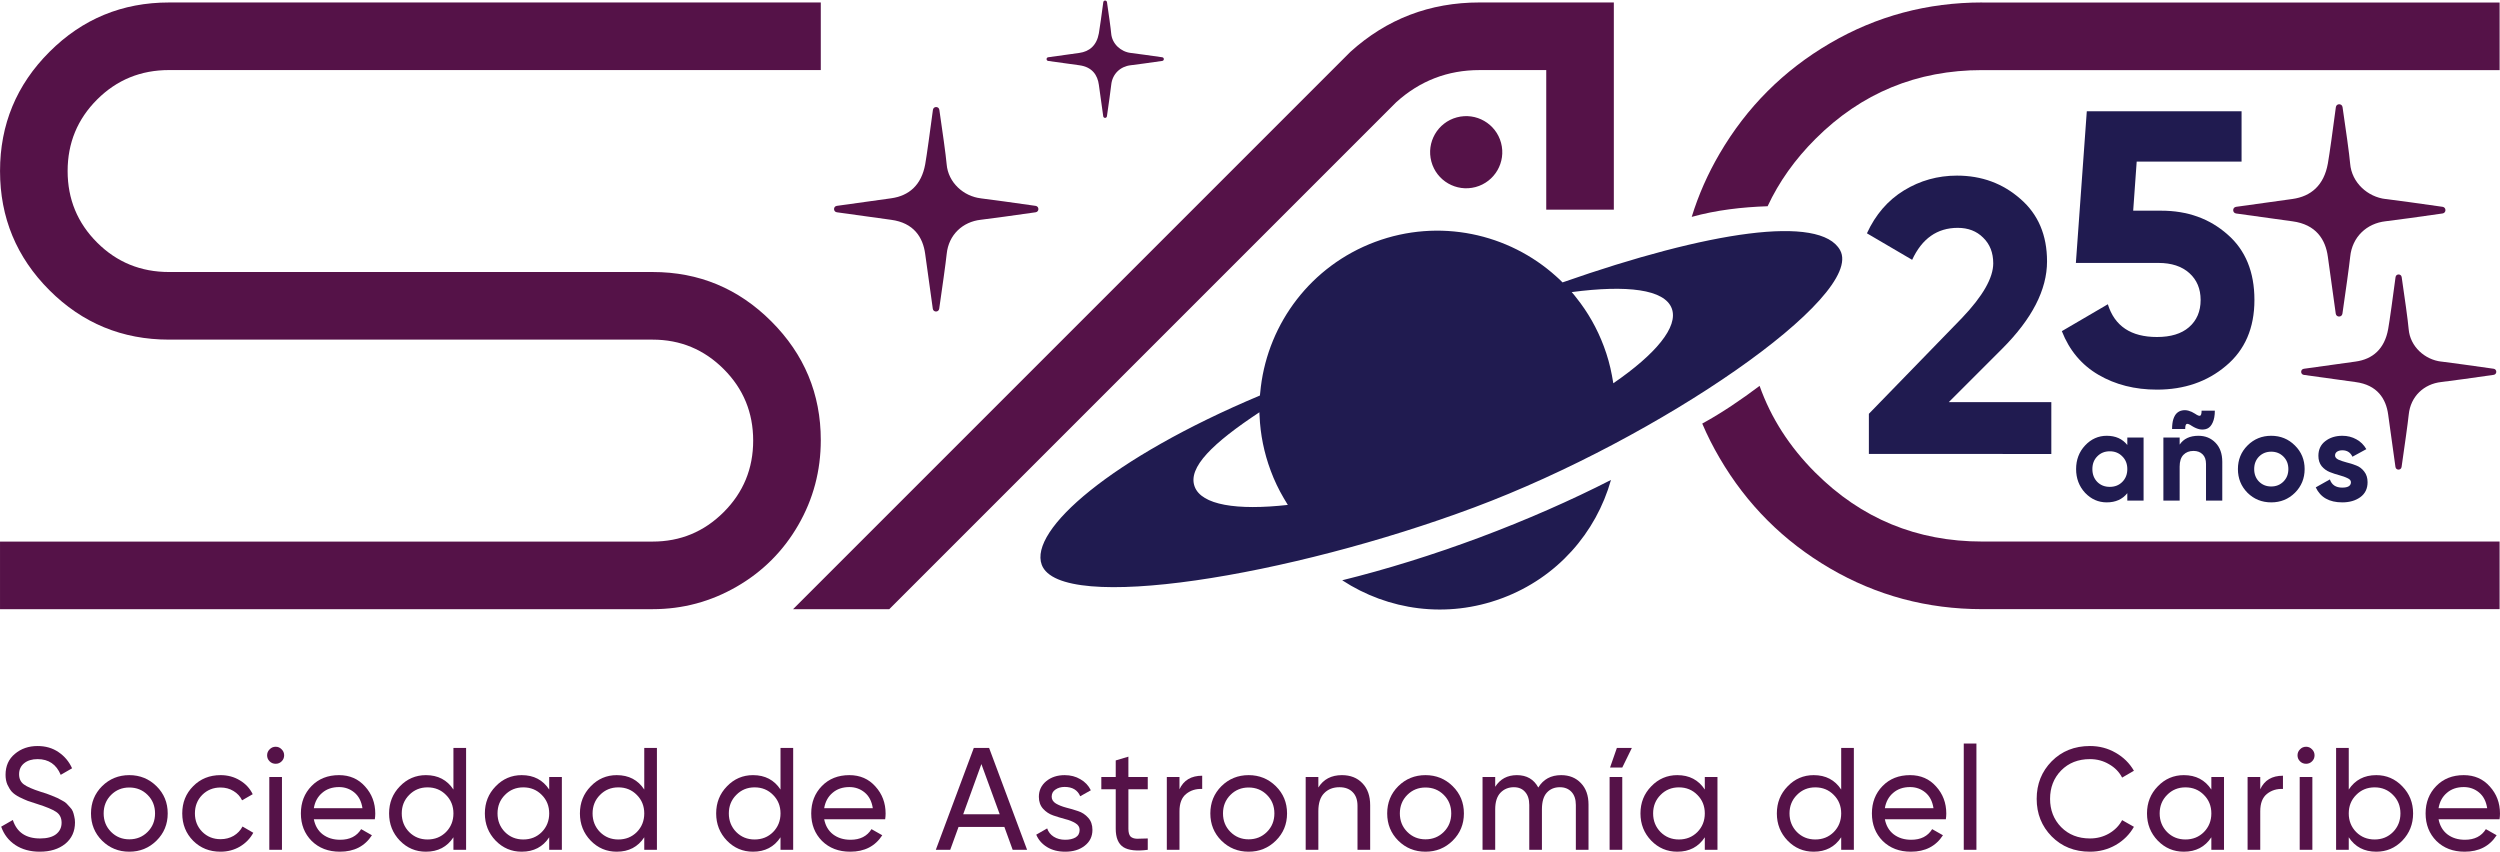 <?xml version="1.0" encoding="UTF-8" standalone="no"?>
<svg
   id="Layer_1"
   data-name="Layer 1"
   viewBox="0 0 1320 450"
   version="1.1"
   sodipodi:docname="sac-logo-25-aniversario-trim.svg"
   inkscape:version="1.3.2 (091e20e, 2023-11-25, custom)"
   width="1320"
   height="450"
   inkscape:export-filename="sac-logo-25-aniversario-trim.png"
   inkscape:export-xdpi="96"
   inkscape:export-ydpi="96"
   xmlns:inkscape="http://www.inkscape.org/namespaces/inkscape"
   xmlns:sodipodi="http://sodipodi.sourceforge.net/DTD/sodipodi-0.dtd"
   xmlns="http://www.w3.org/2000/svg"
   xmlns:svg="http://www.w3.org/2000/svg">
  <sodipodi:namedview
     id="namedview34"
     pagecolor="#ffffff"
     bordercolor="#000000"
     borderopacity="0.25"
     inkscape:showpageshadow="2"
     inkscape:pageopacity="0.0"
     inkscape:pagecheckerboard="0"
     inkscape:deskcolor="#d1d1d1"
     inkscape:zoom="0.54305556"
     inkscape:cx="767.87723"
     inkscape:cy="329.61637"
     inkscape:window-width="1720"
     inkscape:window-height="1360"
     inkscape:window-x="0"
     inkscape:window-y="0"
     inkscape:window-maximized="0"
     inkscape:current-layer="Layer_1" />
  <defs
     id="defs1">
    <style
       id="style1">
      .cls-1, .cls-2 {
      fill: #551248;
      }

      .cls-2 {
      font-family: Gilroy-Medium, Gilroy-Medium;
      font-size: 76.86px;
      font-weight: 500;
      }

      .cls-3, .cls-4, .cls-5 {
      fill: #201b50;
      }

      .cls-4 {
      font-size: 205.84px;
      }

      .cls-4, .cls-5 {
      font-family: Gilroy-Bold, Gilroy-Bold;
      font-weight: 700;
      }

      .cls-6 {
      letter-spacing: 0em;
      }

      .cls-7 {
      letter-spacing: .02em;
      }

      .cls-8 {
      letter-spacing: .03em;
      }

      .cls-9 {
      letter-spacing: .02em;
      }

      .cls-10 {
      letter-spacing: .02em;
      }

      .cls-11 {
      letter-spacing: .02em;
      }

      .cls-12 {
      letter-spacing: .02em;
      }

      .cls-13 {
      letter-spacing: .02em;
      }

      .cls-14 {
      letter-spacing: .02em;
      }

      .cls-5 {
      font-size: 66.59px;
      }

      .cls-15 {
      letter-spacing: .02em;
      }

      .cls-16 {
      letter-spacing: .04em;
      }

      .cls-17 {
      letter-spacing: .04em;
      }

      .cls-18 {
      letter-spacing: 0em;
      }
    </style>
  </defs>
  <g
     id="g1"
     transform="translate(0.007,0.299)">
    <path
       d="M 986.758,239.393 V 218.191 l 49.196,-50.637 q 16.467,-17.291 16.467,-28.818 0,-8.439 -5.352,-13.585 -5.146,-5.146 -13.38,-5.146 -16.261,0 -24.083,16.879 l -23.877,-13.997 q 6.793,-14.82 19.555,-22.642 12.762,-7.822 27.994,-7.822 19.555,0 33.552,12.35 13.997,12.145 13.997,32.934 0,22.437 -23.672,46.108 l -28.2,28.2 h 54.136 v 27.377 z"
       id="text1"
       class="cls-4"
       style="font-weight:700;font-size:205.84px;font-family:Gilroy-Bold, Gilroy-Bold;fill:#201b50"
       aria-label="2" />
    <path
       d="m 1141.135,110.944 q 20.79,0 34.993,12.556 14.203,12.35 14.203,34.581 0,22.231 -15.026,34.787 -14.82,12.556 -36.434,12.556 -17.496,0 -30.876,-7.822 -13.38,-7.822 -19.349,-23.054 l 24.289,-14.203 q 5.352,17.291 25.936,17.291 10.909,0 16.879,-5.146 6.175,-5.352 6.175,-14.409 0,-8.851 -5.969,-14.203 -5.969,-5.352 -16.261,-5.352 h -43.638 l 5.764,-80.072 h 81.718 v 26.553 h -55.371 l -1.853,25.936 z"
       id="text2"
       class="cls-4"
       style="font-weight:700;font-size:205.84px;font-family:Gilroy-Bold, Gilroy-Bold;fill:#201b50"
       aria-label="5" />
    <g
       id="g3"
       transform="translate(-291,-299.257)">
      <path
         class="cls-1"
         d="m 1550.58,404.05 c -9.39,-1.09 -17.9,-8.62 -18.71,-18.71 -0.38,-4.72 -2.43,-19.11 -4.01,-29.82 -0.3,-2.04 -3.26,-2.02 -3.53,0.02 -1.42,10.73 -3.38,25.13 -4.23,29.79 -2.07,11.49 -8.91,17.34 -18.7,18.69 -4.68,0.64 -19.04,2.65 -29.74,4.14 -2.05,0.28 -2.05,3.23 0,3.52 10.72,1.5 25.07,3.51 29.75,4.13 12.45,1.65 17.47,9.6 18.69,18.69 0.64,4.73 2.67,19.31 4.17,30.06 0.29,2.04 3.23,2.05 3.53,0 1.55,-10.74 3.62,-25.32 4.1,-30.07 1.07,-10.48 8.74,-17.6 18.69,-18.71 4.74,-0.52 19.33,-2.57 30.07,-4.11 2.04,-0.29 2.04,-3.23 0,-3.52 -10.75,-1.53 -25.33,-3.58 -30.07,-4.13"
         id="path2" />
      <path
         class="cls-1"
         d="m 1579.96,489.88 c -8.63,-1 -16.45,-7.92 -17.2,-17.2 -0.35,-4.34 -2.23,-17.57 -3.68,-27.41 -0.27,-1.88 -2.99,-1.86 -3.24,0.02 -1.31,9.86 -3.11,23.1 -3.89,27.39 -1.9,10.56 -8.19,15.94 -17.19,17.18 -4.3,0.59 -17.5,2.43 -27.34,3.81 -1.88,0.26 -1.88,2.97 0,3.23 9.85,1.38 23.04,3.23 27.35,3.79 11.44,1.51 16.06,8.82 17.18,17.18 0.59,4.35 2.45,17.75 3.84,27.63 0.26,1.88 2.97,1.88 3.24,0 1.43,-9.87 3.33,-23.27 3.77,-27.64 0.98,-9.64 8.03,-16.18 17.18,-17.2 4.36,-0.48 17.77,-2.37 27.64,-3.78 1.88,-0.26 1.88,-2.97 0,-3.23 -9.88,-1.4 -23.29,-3.29 -27.64,-3.79"
         id="path3" />
    </g>
    <g
       id="text4"
       class="cls-5"
       style="font-weight:700;font-size:66.59px;font-family:Gilroy-Bold, Gilroy-Bold;fill:#201b50"
       transform="translate(1093.98,264.023)"
       aria-label="años">
      <path
         style="letter-spacing:0.04em"
         d="m 29.233,-33.295 h 8.59 V 0 h -8.59 v -3.929 q -3.862,4.861 -10.854,4.861 -6.659,0 -11.453,-5.061 -4.728,-5.127 -4.728,-12.519 0,-7.391 4.728,-12.452 4.794,-5.127 11.453,-5.127 6.992,0 10.854,4.861 z M 13.385,-9.855 q 2.597,2.597 6.592,2.597 3.995,0 6.592,-2.597 2.664,-2.664 2.664,-6.792 0,-4.129 -2.664,-6.726 -2.597,-2.664 -6.592,-2.664 -3.995,0 -6.592,2.664 -2.597,2.597 -2.597,6.726 0,4.129 2.597,6.792 z M 63.327,-39.421 q -1.931,-1.332 -2.73,-1.065 -0.799,0.266 -0.799,2.664 h -6.925 q 0,-3.063 0.666,-5.194 0.732,-2.197 1.931,-3.263 1.199,-1.065 2.73,-1.332 1.598,-0.333 3.329,0.133 1.731,0.466 3.463,1.598 1.931,1.332 2.664,1.065 0.799,-0.266 0.799,-2.664 h 6.992 q 0,3.796 -1.132,6.259 -1.065,2.397 -2.863,3.196 -1.731,0.732 -3.862,0.4 -2.064,-0.4 -4.262,-1.798 z m 3.463,5.194 q 5.46,0 8.99,3.662 3.596,3.662 3.596,10.122 V 0 h -8.59 v -19.378 q 0,-3.329 -1.798,-5.061 -1.798,-1.798 -4.794,-1.798 -3.329,0 -5.327,2.064 -1.998,2.064 -1.998,6.193 V 0 h -8.59 v -33.295 h 8.59 v 3.729 q 3.13,-4.661 9.922,-4.661 z m 50.941,30.099 q -5.127,5.061 -12.519,5.061 -7.391,0 -12.519,-5.061 -5.061,-5.127 -5.061,-12.519 0,-7.391 5.061,-12.452 5.127,-5.127 12.519,-5.127 7.391,0 12.519,5.127 5.127,5.061 5.127,12.452 0,7.391 -5.127,12.519 z M 98.753,-10.055 q 2.597,2.597 6.459,2.597 3.862,0 6.459,-2.597 2.597,-2.597 2.597,-6.592 0,-3.995 -2.597,-6.592 -2.597,-2.597 -6.459,-2.597 -3.862,0 -6.459,2.597 -2.53,2.597 -2.53,6.592 0,3.995 2.53,6.592 z"
         id="path56" />
      <path
         d="m 138.913,-23.839 q 0,1.332 1.731,2.197 1.798,0.799 4.328,1.465 2.53,0.599 5.061,1.598 2.53,0.932 4.262,3.196 1.798,2.264 1.798,5.66 0,5.127 -3.862,7.924 -3.796,2.73 -9.522,2.73 -10.255,0 -13.984,-7.924 l 7.458,-4.195 q 1.465,4.328 6.526,4.328 4.595,0 4.595,-2.863 0,-1.332 -1.798,-2.131 -1.731,-0.866 -4.262,-1.532 -2.53,-0.666 -5.061,-1.665 -2.53,-0.999 -4.328,-3.13 -1.731,-2.197 -1.731,-5.46 0,-4.928 3.596,-7.724 3.662,-2.863 9.056,-2.863 4.062,0 7.391,1.865 3.329,1.798 5.261,5.194 l -7.325,3.995 q -1.598,-3.396 -5.327,-3.396 -1.665,0 -2.797,0.732 -1.065,0.732 -1.065,1.998 z"
         id="path57" />
    </g>
    <g
       id="g34"
       transform="translate(-291,-299.257)">
      <path
         class="cls-1"
         d="m 380.24,300.26 h 344.13 v 35.69 H 380.24 c -14.95,0 -27.61,5.19 -37.98,15.56 -10.38,10.38 -15.56,22.96 -15.56,37.76 0,14.8 5.18,27.38 15.56,37.75 10.37,10.37 23.03,15.56 37.98,15.56 h 255.35 c 24.4,0 45.31,8.69 62.69,26.09 17.39,17.39 26.09,38.29 26.09,62.69 0,16.17 -3.97,31.12 -11.9,44.85 -7.93,13.73 -18.76,24.56 -32.49,32.49 -13.73,7.93 -28.53,11.9 -44.39,11.9 H 291 v -35.69 h 344.59 c 14.64,0 27.15,-5.19 37.52,-15.56 10.37,-10.37 15.56,-22.95 15.56,-37.76 0,-14.81 -5.19,-27.38 -15.56,-37.75 -10.37,-10.37 -22.88,-15.56 -37.52,-15.56 H 380.24 c -24.71,0 -45.76,-8.69 -63.15,-26.08 -17.39,-17.39 -26.08,-38.37 -26.08,-62.92 0,-24.55 8.69,-45.54 26.08,-62.92 17.39,-17.39 38.44,-26.09 63.15,-26.09"
         id="path4" />
      <path
         class="cls-1"
         d="m 1072.17,300.26 h 70.93 v 109.41 h -35.69 v -73.71 h -35.24 c -16.78,0 -31.43,5.65 -43.93,16.93 L 760.53,620.6 h -50.79 l 294.25,-294.25 c 19.22,-17.39 41.95,-26.09 68.19,-26.09"
         id="path5" />
      <path
         class="cls-1"
         d="m 1060.22,360.92 c 10.16,-2.72 20.61,3.31 23.33,13.47 2.73,10.16 -3.31,20.61 -13.47,23.33 -10.16,2.72 -20.61,-3.31 -23.33,-13.47 -2.73,-10.16 3.31,-20.61 13.47,-23.33"
         id="path6" />
      <path
         class="cls-1"
         d="m 808.84,403.67 c -9.04,-1.05 -17.23,-8.3 -18.02,-18.02 -0.37,-4.54 -2.34,-18.4 -3.85,-28.71 -0.29,-1.97 -3.13,-1.95 -3.39,0.02 -1.38,10.33 -3.26,24.2 -4.07,28.69 -2,11.07 -8.58,16.7 -18.01,18.01 -4.51,0.62 -18.34,2.55 -28.65,3.99 -1.97,0.27 -1.97,3.11 0,3.39 10.31,1.44 24.14,3.38 28.65,3.97 11.98,1.59 16.82,9.24 17.99,18.01 0.61,4.55 2.57,18.59 4.02,28.94 0.27,1.97 3.11,1.97 3.39,0 1.49,-10.34 3.49,-24.38 3.95,-28.95 1.03,-10.1 8.42,-16.95 18,-18.02 4.56,-0.5 18.61,-2.48 28.95,-3.95 1.96,-0.28 1.96,-3.11 0,-3.39 -10.34,-1.47 -24.38,-3.45 -28.95,-3.97"
         id="path7" />
      <path
         class="cls-1"
         d="m 888.03,326.91 c -5.19,-0.6 -9.89,-4.76 -10.34,-10.34 -0.21,-2.61 -1.34,-10.56 -2.21,-16.47 -0.16,-1.13 -1.8,-1.12 -1.95,0.01 -0.79,5.93 -1.87,13.88 -2.34,16.46 -1.14,6.35 -4.92,9.58 -10.33,10.33 -2.58,0.35 -10.52,1.46 -16.43,2.29 -1.13,0.15 -1.13,1.78 0,1.94 5.92,0.83 13.85,1.94 16.44,2.28 6.88,0.91 9.65,5.3 10.32,10.33 0.35,2.61 1.48,10.67 2.31,16.61 0.16,1.13 1.78,1.13 1.95,0 0.86,-5.93 2,-13.99 2.27,-16.61 0.59,-5.79 4.83,-9.72 10.32,-10.34 2.62,-0.29 10.68,-1.42 16.61,-2.27 1.13,-0.16 1.13,-1.78 0,-1.94 -5.94,-0.84 -13.99,-1.98 -16.61,-2.28"
         id="path8" />
      <path
         class="cls-3"
         d="m 1072.16,582.78 c -24.84,9.25 -49.41,16.87 -72.48,22.56 24.21,15.86 55.25,20.38 84.38,9.48 29.18,-10.85 49.69,-34.64 57.53,-62.45 -21.15,10.8 -44.67,21.15 -69.43,30.41 m 190.41,-151.73 c -10.52,-18.93 -69.38,-10.03 -146.56,17.02 -1.09,-1.14 -2.23,-2.19 -3.37,-3.19 -25.12,-22.66 -61.73,-30.82 -95.6,-18.19 -33.87,12.67 -56.16,42.81 -60.31,76.41 -0.19,1.55 -0.37,3.15 -0.5,4.69 -78.54,33 -122.03,71.06 -115.19,89.38 9.71,25.98 130.96,6.08 228.34,-30.3 97.42,-36.38 206.66,-111.57 193.19,-135.81 m -340.8,124.82 c -3.79,-10.12 9.71,-23.06 34.19,-39.24 0,1.5 0.04,0.49 0.09,2 0.41,9.62 2.32,19.33 5.88,28.86 1.87,5.06 4.19,9.89 6.84,14.4 0.68,1.23 1.41,2.42 2.19,3.65 -26.94,3.01 -45.58,0.04 -49.19,-9.67 m 221.05,-54.57 c -0.23,-1.37 -0.46,-2.78 -0.73,-4.15 -0.96,-5.15 -2.37,-10.3 -4.28,-15.36 -3.56,-9.52 -8.48,-18.09 -14.5,-25.62 -0.95,-1.18 -1.4,-1.86 -2.45,-3 29.13,-3.83 49.04,-1.52 52.83,8.65 3.6,9.67 -8.53,24.16 -30.86,39.48"
         id="path9" />
      <g
         id="text33"
         class="cls-2"
         style="font-weight:500;font-size:76.86px;font-family:Gilroy-Medium, Gilroy-Medium;fill:#551248"
         transform="translate(288.85,747.66)"
         aria-label="SociedaddeAstronomíadelCaribe">
        <path
           style="letter-spacing:0.04em"
           d="m 23.135,0.999 q -7.532,0 -12.912,-3.536 -5.303,-3.536 -7.455,-9.684 l 6.149,-3.536 q 3.151,9.761 14.373,9.761 5.534,0 8.455,-2.229 2.921,-2.306 2.921,-6.072 0,-3.843 -2.921,-5.764 -2.921,-1.921 -9.761,-4.074 -3.382,-1.076 -5.15,-1.691 -1.768,-0.692 -4.458,-1.998 -2.613,-1.383 -3.92,-2.767 -1.307,-1.46 -2.383,-3.766 -0.999,-2.306 -0.999,-5.226 0,-6.994 4.919,-11.068 4.919,-4.15 11.99,-4.15 6.379,0 11.068,3.228 4.765,3.228 7.148,8.531 l -5.995,3.459 q -3.459,-8.301 -12.221,-8.301 -4.381,0 -7.071,2.152 -2.69,2.152 -2.69,5.841 0,3.536 2.536,5.38 2.536,1.845 8.762,3.843 2.229,0.692 3.151,0.999 0.922,0.307 2.844,1.076 1.998,0.769 2.921,1.23 0.922,0.461 2.46,1.307 1.614,0.845 2.383,1.614 0.769,0.769 1.768,1.921 1.076,1.076 1.537,2.229 0.461,1.153 0.769,2.69 0.384,1.46 0.384,3.151 0,7.071 -5.15,11.298 -5.15,4.15 -13.45,4.15 z"
           id="path35" />
        <path
           style="letter-spacing:0.02em"
           d="m 84.778,-4.842 q -5.918,5.841 -14.373,5.841 -8.455,0 -14.373,-5.841 -5.841,-5.841 -5.841,-14.373 0,-8.531 5.841,-14.373 5.918,-5.841 14.373,-5.841 8.455,0 14.373,5.841 5.918,5.841 5.918,14.373 0,8.531 -5.918,14.373 z m -14.373,-0.692 q 5.764,0 9.684,-3.92 3.92,-3.92 3.92,-9.761 0,-5.841 -3.92,-9.761 -3.92,-3.92 -9.684,-3.92 -5.688,0 -9.607,3.92 -3.92,3.92 -3.92,9.761 0,5.841 3.92,9.761 3.92,3.92 9.607,3.92 z"
           id="path36" />
        <path
           style="letter-spacing:0.02em"
           d="m 118.585,0.999 q -8.685,0 -14.45,-5.765 -5.765,-5.841 -5.765,-14.45 0,-8.608 5.765,-14.373 5.764,-5.841 14.45,-5.841 5.688,0 10.222,2.767 4.535,2.69 6.764,7.302 l -5.611,3.228 q -1.46,-3.074 -4.535,-4.919 -2.998,-1.845 -6.841,-1.845 -5.764,0 -9.684,3.92 -3.843,3.92 -3.843,9.761 0,5.764 3.843,9.684 3.92,3.92 9.684,3.92 3.843,0 6.917,-1.768 3.074,-1.845 4.688,-4.919 l 5.688,3.305 q -2.46,4.535 -7.071,7.302 -4.612,2.69 -10.222,2.69 z"
           id="path37" />
        <path
           style="letter-spacing:0.02em"
           d="m 147.715,-45.424 q -1.921,0 -3.228,-1.307 -1.307,-1.307 -1.307,-3.151 0,-1.845 1.307,-3.151 1.307,-1.383 3.228,-1.383 1.845,0 3.151,1.383 1.307,1.307 1.307,3.151 0,1.845 -1.307,3.151 -1.307,1.307 -3.151,1.307 z M 144.333,0 v -38.43 h 6.687 V 0 Z"
           id="path38" />
        <path
           style="letter-spacing:0.02em"
           d="m 167.851,-16.141 q 0.999,5.15 4.688,7.993 3.766,2.844 9.223,2.844 7.609,0 11.068,-5.611 l 5.688,3.228 q -5.611,8.685 -16.909,8.685 -9.146,0 -14.911,-5.688 -5.688,-5.764 -5.688,-14.527 0,-8.685 5.611,-14.45 5.611,-5.764 14.527,-5.764 8.455,0 13.758,5.995 5.38,5.918 5.38,14.296 0,1.46 -0.231,2.998 z M 181.148,-33.127 q -5.38,0 -8.916,3.074 -3.536,2.998 -4.381,8.07 h 25.671 q -0.845,-5.457 -4.304,-8.301 -3.459,-2.844 -8.07,-2.844 z"
           id="path39" />
        <path
           style="letter-spacing:0.02em"
           d="m 241.553,-53.802 h 6.687 V 0 h -6.687 v -6.61 q -4.996,7.609 -14.527,7.609 -8.07,0 -13.758,-5.841 -5.688,-5.918 -5.688,-14.373 0,-8.455 5.688,-14.296 5.688,-5.918 13.758,-5.918 9.531,0 14.527,7.609 z m -13.681,48.345 q 5.841,0 9.761,-3.92 3.92,-3.997 3.92,-9.838 0,-5.841 -3.92,-9.761 -3.92,-3.997 -9.761,-3.997 -5.764,0 -9.684,3.997 -3.92,3.92 -3.92,9.761 0,5.841 3.92,9.838 3.92,3.92 9.684,3.92 z"
           id="path40" />
        <path
           style="letter-spacing:0.02em"
           d="m 292.123,-38.43 h 6.687 V 0 h -6.687 v -6.61 q -4.996,7.609 -14.527,7.609 -8.07,0 -13.758,-5.841 -5.688,-5.918 -5.688,-14.373 0,-8.455 5.688,-14.296 5.688,-5.918 13.758,-5.918 9.531,0 14.527,7.609 z m -13.681,32.973 q 5.841,0 9.761,-3.92 3.92,-3.997 3.92,-9.838 0,-5.841 -3.92,-9.761 -3.92,-3.997 -9.761,-3.997 -5.764,0 -9.684,3.997 -3.92,3.92 -3.92,9.761 0,5.841 3.92,9.838 3.92,3.92 9.684,3.92 z M 342.312,-53.802 h 6.687 V 0 h -6.687 v -6.61 q -4.996,7.609 -14.527,7.609 -8.07,0 -13.758,-5.841 -5.688,-5.918 -5.688,-14.373 0,-8.455 5.688,-14.296 5.688,-5.918 13.758,-5.918 9.531,0 14.527,7.609 z m -13.681,48.345 q 5.841,0 9.761,-3.92 3.92,-3.997 3.92,-9.838 0,-5.841 -3.92,-9.761 -3.92,-3.997 -9.761,-3.997 -5.764,0 -9.684,3.997 -3.92,3.92 -3.92,9.761 0,5.841 3.92,9.838 3.92,3.92 9.684,3.92 z"
           id="path41" />
        <path
           style="letter-spacing:0.02em"
           d="m 414.253,-53.802 h 6.687 V 0 h -6.687 v -6.61 q -4.996,7.609 -14.527,7.609 -8.07,0 -13.758,-5.841 -5.688,-5.918 -5.688,-14.373 0,-8.455 5.688,-14.296 5.688,-5.918 13.758,-5.918 9.531,0 14.527,7.609 z m -13.681,48.345 q 5.841,0 9.761,-3.92 3.92,-3.997 3.92,-9.838 0,-5.841 -3.92,-9.761 -3.92,-3.997 -9.761,-3.997 -5.764,0 -9.684,3.997 -3.92,3.92 -3.92,9.761 0,5.841 3.92,9.838 3.92,3.92 9.684,3.92 z m 36.739,-10.684 q 0.999,5.15 4.688,7.993 3.766,2.844 9.223,2.844 7.609,0 11.068,-5.611 l 5.688,3.228 q -5.611,8.685 -16.909,8.685 -9.146,0 -14.911,-5.688 -5.688,-5.764 -5.688,-14.527 0,-8.685 5.611,-14.45 5.611,-5.764 14.527,-5.764 8.455,0 13.758,5.995 5.38,5.918 5.38,14.296 0,1.46 -0.231,2.998 z m 13.297,-16.986 q -5.38,0 -8.916,3.074 -3.536,2.998 -4.381,8.07 h 25.671 q -0.845,-5.457 -4.304,-8.301 -3.459,-2.844 -8.07,-2.844 z"
           id="path42" />
        <path
           style="letter-spacing:0.02em"
           d="m 536.837,0 -4.381,-12.067 h -24.211 L 503.864,0 h -7.609 l 20.06,-53.802 h 8.07 L 544.446,0 Z m -26.132,-18.754 h 19.292 l -9.684,-26.517 z"
           id="path43" />
        <path
           style="letter-spacing:0em"
           d="m 557.427,-28.054 q 0,2.229 2.229,3.612 2.229,1.307 5.38,2.152 3.151,0.769 6.303,1.845 3.151,0.999 5.38,3.536 2.229,2.46 2.229,6.379 0,5.226 -4.074,8.378 -3.997,3.151 -10.299,3.151 -5.611,0 -9.607,-2.46 -3.997,-2.46 -5.688,-6.533 l 5.764,-3.305 q 0.922,2.767 3.459,4.381 2.536,1.614 6.072,1.614 3.305,0 5.457,-1.23 2.152,-1.307 2.152,-3.997 0,-2.229 -2.229,-3.536 -2.229,-1.383 -5.38,-2.152 -3.151,-0.845 -6.303,-1.921 -3.151,-1.076 -5.38,-3.536 -2.229,-2.46 -2.229,-6.303 0,-4.996 3.843,-8.224 3.92,-3.228 9.761,-3.228 4.688,0 8.301,2.152 3.689,2.075 5.534,5.841 l -5.611,3.151 q -2.075,-4.919 -8.224,-4.919 -2.844,0 -4.842,1.383 -1.998,1.307 -1.998,3.766 z"
           id="path44" />
        <path
           style="letter-spacing:0.02em"
           d="m 608.159,-31.974 h -10.222 v 20.829 q 0,2.844 1.076,4.074 1.153,1.153 3.459,1.23 2.306,0 5.688,-0.154 V 0 q -8.762,1.153 -12.836,-1.383 -4.074,-2.613 -4.074,-9.761 v -20.829 h -7.609 V -38.43 h 7.609 v -8.762 l 6.687,-1.998 V -38.43 h 10.222 z"
           id="path45" />
        <path
           style="letter-spacing:0em"
           d="m 624.91,-31.974 q 3.305,-7.148 11.99,-7.148 v 6.994 q -4.919,-0.231 -8.455,2.613 -3.536,2.844 -3.536,9.146 V 0 h -6.687 v -38.43 h 6.687 z"
           id="path46" />
        <path
           style="letter-spacing:0.02em"
           d="m 675.788,-4.842 q -5.918,5.841 -14.373,5.841 -8.455,0 -14.373,-5.841 -5.841,-5.841 -5.841,-14.373 0,-8.531 5.841,-14.373 5.918,-5.841 14.373,-5.841 8.455,0 14.373,5.841 5.918,5.841 5.918,14.373 0,8.531 -5.918,14.373 z m -14.373,-0.692 q 5.764,0 9.684,-3.92 3.92,-3.92 3.92,-9.761 0,-5.841 -3.92,-9.761 -3.92,-3.92 -9.684,-3.92 -5.688,0 -9.607,3.92 -3.92,3.92 -3.92,9.761 0,5.841 3.92,9.761 3.92,3.92 9.607,3.92 z"
           id="path47" />
        <path
           style="letter-spacing:0.02em"
           d="m 710.681,-39.429 q 6.764,0 10.837,4.304 4.074,4.227 4.074,11.529 V 0 h -6.687 v -23.212 q 0,-4.688 -2.536,-7.225 -2.536,-2.613 -6.994,-2.613 -4.996,0 -8.07,3.151 -3.074,3.074 -3.074,9.531 V 0 h -6.687 v -38.43 h 6.687 v 5.534 q 4.074,-6.533 12.451,-6.533 z"
           id="path48" />
        <path
           style="letter-spacing:0.02em"
           d="m 769.168,-4.842 q -5.918,5.841 -14.373,5.841 -8.455,0 -14.373,-5.841 -5.841,-5.841 -5.841,-14.373 0,-8.531 5.841,-14.373 5.918,-5.841 14.373,-5.841 8.455,0 14.373,5.841 5.918,5.841 5.918,14.373 0,8.531 -5.918,14.373 z m -14.373,-0.692 q 5.764,0 9.684,-3.92 3.92,-3.92 3.92,-9.761 0,-5.841 -3.92,-9.761 -3.92,-3.92 -9.684,-3.92 -5.688,0 -9.607,3.92 -3.92,3.92 -3.92,9.761 0,5.841 3.92,9.761 3.92,3.92 9.607,3.92 z"
           id="path49" />
        <path
           style="letter-spacing:0.02em"
           d="m 826.427,-39.429 q 6.456,0 10.453,4.227 3.997,4.15 3.997,11.298 V 0 H 834.19 v -23.673 q 0,-4.458 -2.306,-6.917 -2.306,-2.46 -6.149,-2.46 -4.304,0 -6.917,2.921 -2.536,2.844 -2.536,8.762 V 0 h -6.687 v -23.673 q 0,-4.458 -2.229,-6.917 -2.152,-2.46 -5.918,-2.46 -4.227,0 -7.071,2.921 -2.767,2.921 -2.767,8.762 V 0 h -6.687 v -38.43 h 6.687 v 5.15 q 3.92,-6.149 11.452,-6.149 7.763,0 11.298,6.533 3.997,-6.533 12.067,-6.533 z"
           id="path50" />
        <path
           style="letter-spacing:0.02em"
           d="m 852.243,-43.426 h 6.456 l 5.073,-10.376 h -7.917 z M 852.013,0 v -38.43 h 6.687 V 0 Z m 50.266,-38.43 h 6.687 V 0 h -6.687 v -6.61 q -4.996,7.609 -14.527,7.609 -8.07,0 -13.758,-5.841 -5.688,-5.918 -5.688,-14.373 0,-8.455 5.688,-14.296 5.688,-5.918 13.758,-5.918 9.531,0 14.527,7.609 z m -13.681,32.973 q 5.841,0 9.761,-3.92 3.92,-3.997 3.92,-9.838 0,-5.841 -3.92,-9.761 -3.92,-3.997 -9.761,-3.997 -5.764,0 -9.684,3.997 -3.92,3.92 -3.92,9.761 0,5.841 3.92,9.838 3.92,3.92 9.684,3.92 z"
           id="path51" />
        <path
           style="letter-spacing:0.02em"
           d="m 974.293,-53.802 h 6.687 V 0 h -6.687 v -6.61 q -4.996,7.609 -14.527,7.609 -8.07,0 -13.758,-5.841 -5.688,-5.918 -5.688,-14.373 0,-8.455 5.688,-14.296 5.688,-5.918 13.758,-5.918 9.531,0 14.527,7.609 z m -13.681,48.345 q 5.841,0 9.761,-3.92 3.92,-3.997 3.92,-9.838 0,-5.841 -3.92,-9.761 -3.92,-3.997 -9.761,-3.997 -5.764,0 -9.684,3.997 -3.92,3.92 -3.92,9.761 0,5.841 3.92,9.838 3.92,3.92 9.684,3.92 z m 36.739,-10.684 q 0.999,5.15 4.688,7.993 3.766,2.844 9.223,2.844 7.609,0 11.068,-5.611 l 5.688,3.228 q -5.611,8.685 -16.909,8.685 -9.146,0 -14.911,-5.688 -5.688,-5.764 -5.688,-14.527 0,-8.685 5.611,-14.45 5.611,-5.764 14.527,-5.764 8.455,0 13.758,5.995 5.38,5.918 5.38,14.296 0,1.46 -0.231,2.998 z m 13.297,-16.986 q -5.38,0 -8.916,3.074 -3.536,2.998 -4.381,8.07 h 25.671 q -0.845,-5.457 -4.304,-8.301 -3.459,-2.844 -8.07,-2.844 z M 1039.009,0 v -56.108 h 6.687 V 0 Z"
           id="path52" />
        <path
           style="letter-spacing:0.02em"
           d="m 1105.641,0.999 q -12.221,0 -20.214,-8.07 -7.917,-8.07 -7.917,-19.83 0,-11.76 7.917,-19.83 7.994,-8.07 20.214,-8.07 7.379,0 13.527,3.536 6.226,3.536 9.684,9.531 l -6.226,3.612 q -2.306,-4.458 -6.917,-7.071 -4.535,-2.69 -10.069,-2.69 -9.3,0 -15.218,5.995 -5.841,5.995 -5.841,14.988 0,8.916 5.841,14.911 5.918,5.995 15.218,5.995 5.534,0 10.069,-2.613 4.612,-2.69 6.917,-7.071 l 6.226,3.536 q -3.382,5.995 -9.607,9.607 -6.226,3.536 -13.604,3.536 z"
           id="path53" />
        <path
           style="letter-spacing:0.03em"
           d="m 1169.733,-38.43 h 6.687 V 0 h -6.687 v -6.61 q -4.996,7.609 -14.527,7.609 -8.07,0 -13.758,-5.841 -5.688,-5.918 -5.688,-14.373 0,-8.455 5.688,-14.296 5.688,-5.918 13.758,-5.918 9.531,0 14.527,7.609 z m -13.681,32.973 q 5.841,0 9.761,-3.92 3.92,-3.997 3.92,-9.838 0,-5.841 -3.92,-9.761 -3.92,-3.997 -9.761,-3.997 -5.764,0 -9.684,3.997 -3.92,3.92 -3.92,9.761 0,5.841 3.92,9.838 3.92,3.92 9.684,3.92 z m 39.506,-26.517 q 3.305,-7.148 11.99,-7.148 v 6.994 q -4.919,-0.231 -8.455,2.613 -3.535,2.844 -3.535,9.146 V 0 h -6.687 v -38.43 h 6.687 z m 24.211,-13.45 q -1.921,0 -3.228,-1.307 -1.307,-1.307 -1.307,-3.151 0,-1.845 1.307,-3.151 1.307,-1.383 3.228,-1.383 1.845,0 3.151,1.383 1.307,1.307 1.307,3.151 0,1.845 -1.307,3.151 -1.307,1.307 -3.151,1.307 z M 1216.387,0 v -38.43 h 6.687 V 0 Z m 40.428,-39.429 q 8.07,0 13.758,5.918 5.688,5.841 5.688,14.296 0,8.455 -5.688,14.373 -5.688,5.841 -13.758,5.841 -9.531,0 -14.527,-7.609 V 0 h -6.687 v -53.802 h 6.687 v 21.982 q 4.996,-7.609 14.527,-7.609 z m -0.846,33.972 q 5.764,0 9.684,-3.92 3.92,-3.997 3.92,-9.838 0,-5.841 -3.92,-9.761 -3.92,-3.997 -9.684,-3.997 -5.841,0 -9.761,3.997 -3.92,3.92 -3.92,9.761 0,5.841 3.92,9.838 3.92,3.92 9.761,3.92 z"
           id="path54" />
        <path
           d="m 1289.701,-16.141 q 0.999,5.15 4.688,7.993 3.766,2.844 9.223,2.844 7.609,0 11.068,-5.611 l 5.688,3.228 q -5.611,8.685 -16.909,8.685 -9.146,0 -14.911,-5.688 -5.688,-5.764 -5.688,-14.527 0,-8.685 5.611,-14.45 5.611,-5.764 14.527,-5.764 8.455,0 13.758,5.995 5.38,5.918 5.38,14.296 0,1.46 -0.231,2.998 z m 13.297,-16.986 q -5.38,0 -8.916,3.074 -3.536,2.998 -4.381,8.07 h 25.671 q -0.846,-5.457 -4.304,-8.301 -3.459,-2.844 -8.07,-2.844 z"
           id="path55" />
      </g>
      <path
         class="cls-1"
         d="m 1249.49,548.52 c -13.65,-13.65 -23.46,-28.93 -29.43,-45.82 -9.68,7.26 -19.65,14.09 -30.28,19.91 2.63,6.17 5.68,12.21 9.14,18.12 14.33,24.56 33.79,44.01 58.35,58.35 24.55,14.34 51.32,21.51 80.31,21.51 h 273.2 v -35.7 h -273.2 c -34.48,0 -63.84,-12.13 -88.09,-36.38"
         id="path33" />
      <path
         class="cls-1"
         d="m 1337.59,300.26 c -28.99,0 -55.76,7.17 -80.31,21.51 -24.56,14.34 -44.01,33.79 -58.35,58.35 -6.25,10.69 -11.16,21.81 -14.71,33.35 13.04,-3.62 26.55,-5.16 40.07,-5.62 5.99,-12.85 14.39,-24.69 25.21,-35.5 24.25,-24.26 53.61,-36.38 88.09,-36.38 h 273.2 v -35.69 h -273.2 z"
         id="path34" />
    </g>
  </g>
</svg>
